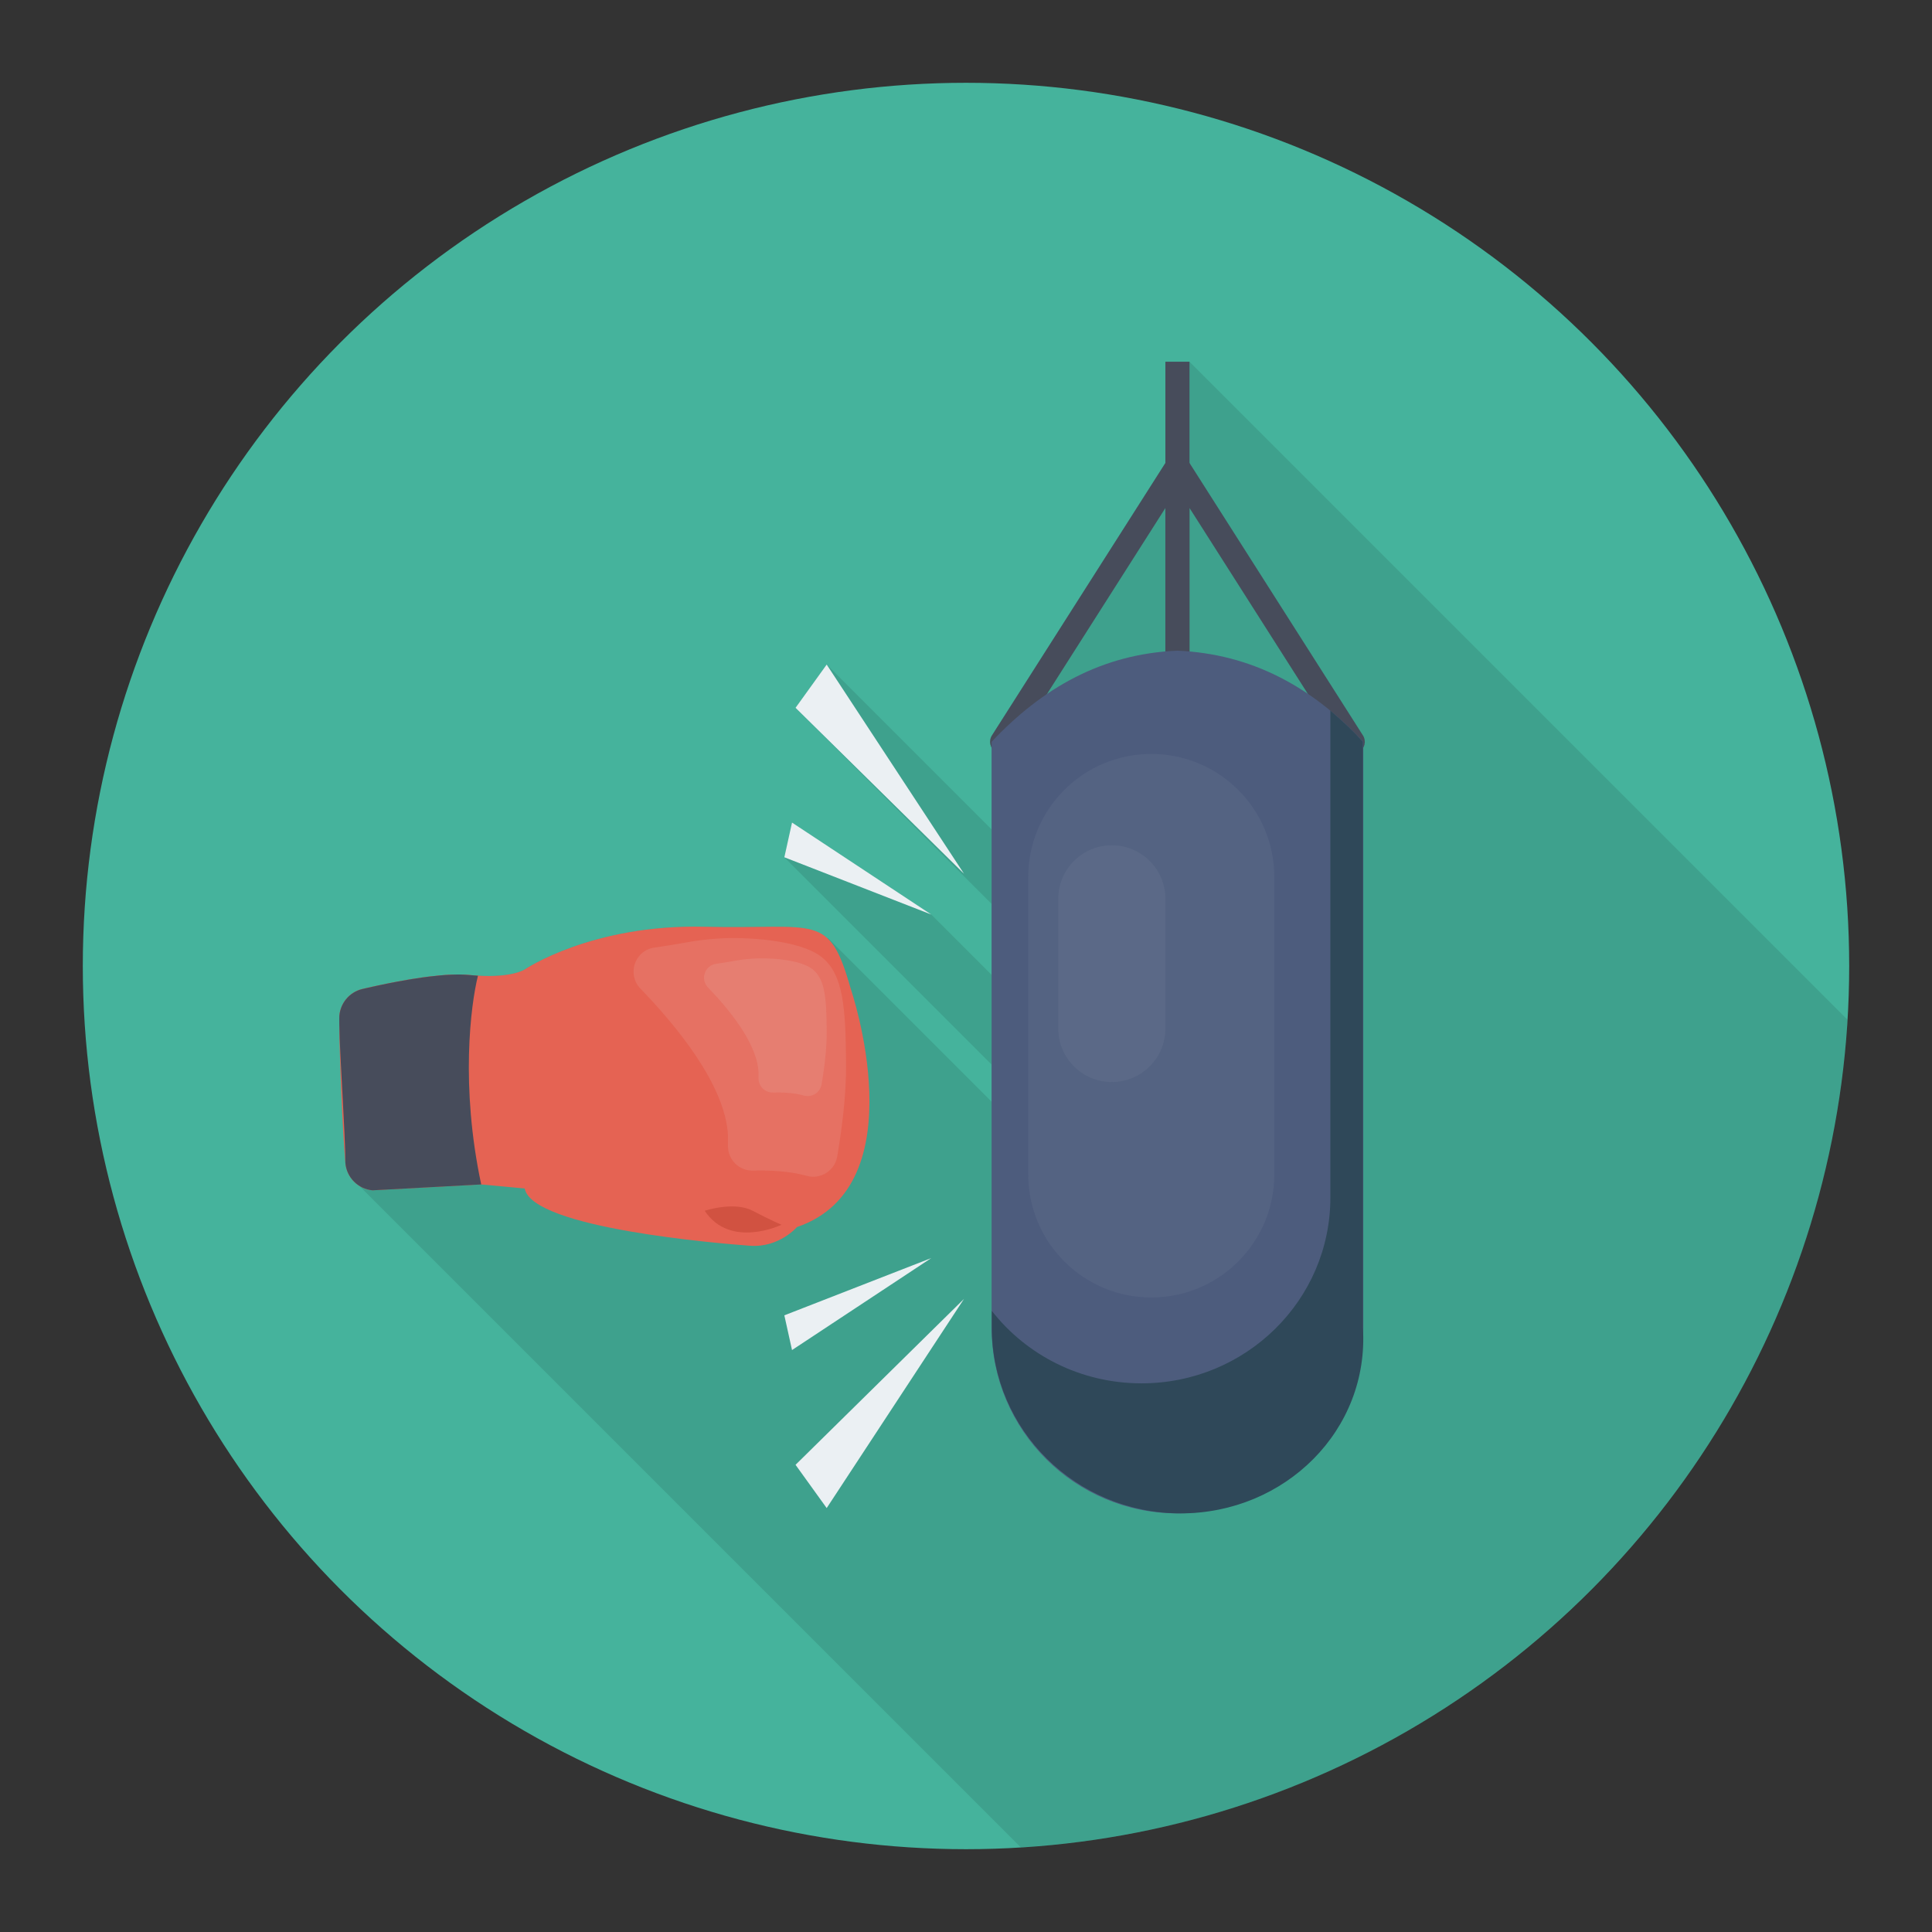 <svg enable-background="new 0 0 140 140" height="512" viewBox="0 0 140 140" width="512" xmlns="http://www.w3.org/2000/svg"><rect x="0" y="0" width="140" height="140" fill="#333333" stroke="none"/><circle cx="70" cy="70" fill="#45b39c" r="64"/><path d="m84.445 26.212v7.34l-12.56 19.73c-.18.28-.17.6-.03.87v5.95l-11.95-11.95-2.26 3.14 14.21 14.21v5.14l-4.37-4.37-10.09-6.67-.56 2.52 15.02 15.02v2.69l-11.86-11.86-.04.03c-1.32-1.21-3.51-.71-8.89-.84-8.18-.2-13.04 3.09-13.04 3.09s-.88.6-3.39.45c-.2-.01-.41-.03-.64-.05-.79-.08-1.82-.02-2.91.12h-.05c-.16.02-.31.04-.47.06-.23.04-.47.07-.7.11-.08.01-.16.03-.23.04-.28.05-.55.09-.81.14-.2.04-.38.08-.57.11-.02.01-.04.01-.06.01-.2.04-.39.08-.58.12-.08.02-.15.03-.22.05-.12.03-.24.05-.36.08-.02 0-.03 0-.04.01-.17.03-.33.07-.49.11-.08.02-.16.04-.24.05-.98.23-1.67 1.1-1.68 2.11v.42c.02 2.59.23 7.78.44 10.09.07.69.44 1.27.98 1.62l47.964 47.964c32.209-1.972 57.97-27.757 59.903-59.977l-47.677-47.677z" opacity=".1"/><path d="m98.761 53.286-12.699-19.949c-.012-.019-.034-.024-.047-.042-.16-.215-.404-.364-.693-.364-.289 0-.533.149-.692.364-.013.017-.035.023-.047.042l-12.7 19.949c-.26.408-.14.95.269 1.21.146.092.309.137.47.137.289 0 .574-.143.74-.406l11.084-17.41v16.939c0 .485.392.877.877.877s.877-.392.877-.877v-16.939l11.083 17.41c.259.409.8.526 1.21.269.408-.26.529-.802.269-1.21z" fill="#474c5b"/><path d="m84.449 26.213h1.746v10.302h-1.746z" fill="#474c5b"/><path d="m54.361 90.273c-2.097-.156-15.806-1.253-16.338-4.15l-3.152-.296-7.881.426c-1.042-.098-1.868-.926-1.961-1.968-.209-2.317-.422-7.508-.442-10.099-.002-.142-.002-.28-.002-.414.007-1.008.699-1.879 1.679-2.108.078-.018.16-.038.243-.056.158-.036.321-.073.492-.111.011-.002.022-.004.033-.007.12-.027.243-.053.367-.08.069-.016.14-.029.214-.045.189-.04.385-.08.583-.12.02-.004.042-.007.062-.013.185-.036.372-.071.563-.107.267-.051.539-.098.81-.145.078-.013.156-.027.234-.038.234-.038.47-.073.703-.107.156-.022.312-.045.467-.062.018-.002.033-.004.051-.007 1.084-.134 2.115-.196 2.912-.116.223.022.436.04.637.051 2.507.149 3.388-.45 3.388-.45s4.857-3.295 13.043-3.094c8.186.198 8.994-1.097 10.581 4.492 0 0 4.891 14.272-3.894 17.268-0 0-1.298 1.512-3.393 1.353z" fill="#e56353"/><path d="m56.633 88.749s-3.711 1.788-5.567-1.012c0 0 2.125-.708 3.475 0 1.349.708 2.092 1.012 2.092 1.012z" fill="#d15241"/><path d="m34.635 70.703c-.2-.011-.414-.029-.637-.051-.797-.08-1.828-.018-2.912.116-.018.002-.033.004-.051.007-.156.018-.312.04-.467.062-.234.033-.47.069-.703.107-.078.011-.156.024-.234.038-.272.047-.543.093-.81.145-.191.036-.378.071-.563.107-.02.007-.042.009-.062.013-.198.04-.394.08-.583.12-.073.016-.145.029-.214.045-.125.027-.247.053-.367.08-.011.002-.022.004-.033.007-.171.038-.334.076-.492.111-.082.018-.165.038-.243.056-.98.229-1.672 1.1-1.679 2.108 0 .134 0 .272.002.414.04 2.591.431 7.775.442 10.099.093 1.042.919 1.87 1.961 1.968l7.881-.426c-1.518-7.115-.766-13.007-.236-15.124z" fill="#474c5b"/><path d="m60.667 83.807c.309-1.803.658-4.36.642-6.647-.029-4.073-.172-6.503-1.744-7.789-1.572-1.286-5.645-1.501-7.575-1.358-1.929.143-2.011.286-4.507.643-.025.004-.05.007-.074.011-1.423.208-1.997 1.946-.996 2.979 2.482 2.56 6.181 6.97 6.339 10.66v.756c0 .996.822 1.79 1.818 1.765 1.148-.029 2.64.025 3.87.375 1.012.288 2.049-.357 2.227-1.394z" fill="#ebf0f3" opacity=".1"/><path d="m59.535 78.578c.178-1.04.38-2.516.37-3.835-.017-2.35-.099-3.752-1.006-4.494-.907-.742-3.257-.866-4.371-.783-1.113.082-1.16.165-2.601.371-.014.002-.029.004-.043.006-.821.12-1.152 1.123-.575 1.719 1.432 1.477 3.567 4.022 3.658 6.151v.436c0 .575.474 1.033 1.049 1.019.662-.017 1.523.014 2.233.216.584.166 1.183-.206 1.285-.804z" fill="#ebf0f3" opacity=".1"/><path d="m85.322 109.664h-0c-7.437 0-13.466-6.029-13.466-13.466l-0-42.442c3.657-3.889 8.001-6.383 13.466-6.605 5.347.227 9.756 2.612 13.466 6.605l-0 42.442c0 7.437-6.029 13.466-13.466 13.466z" fill="#4d5c7d"/><path d="m98.761 53.749-0 42.443c.485 7.442-5.644 13.473-13.198 13.473-7.563 0-13.692-6.031-13.692-13.473v-1.201c2.503 3.199 6.432 5.251 10.85 5.251 7.554 0 13.683-6.022 13.683-13.464l0-35.283c.904.765 1.697 1.517 2.357 2.254z" fill="#2f4859"/><path d="m83.426 94.02h-0c-4.923 0-8.915-3.991-8.915-8.915v-21.557c0-4.923 3.991-8.915 8.915-8.915h0c4.923 0 8.915 3.991 8.915 8.915v21.557c0 4.923-3.991 8.915-8.915 8.915z" fill="#e1e6e9" opacity=".05"/><path d="m80.567 78.408h-0c-2.144 0-3.883-1.738-3.883-3.883v-9.389c0-2.144 1.738-3.883 3.883-3.883h0c2.144 0 3.883 1.738 3.883 3.883v9.389c-0 2.144-1.738 3.883-3.883 3.883z" fill="#e1e6e9" opacity=".05"/><g fill="#ebf0f3"><path d="m59.905 48.156 9.95 15.157-12.207-12.023z"/><path d="m57.393 59.605 10.09 6.665-10.647-4.149z"/><path d="m59.905 109.28 9.95-15.157-12.207 12.023z"/><path d="m57.393 97.83 10.09-6.665-10.647 4.149z"/></g></svg>